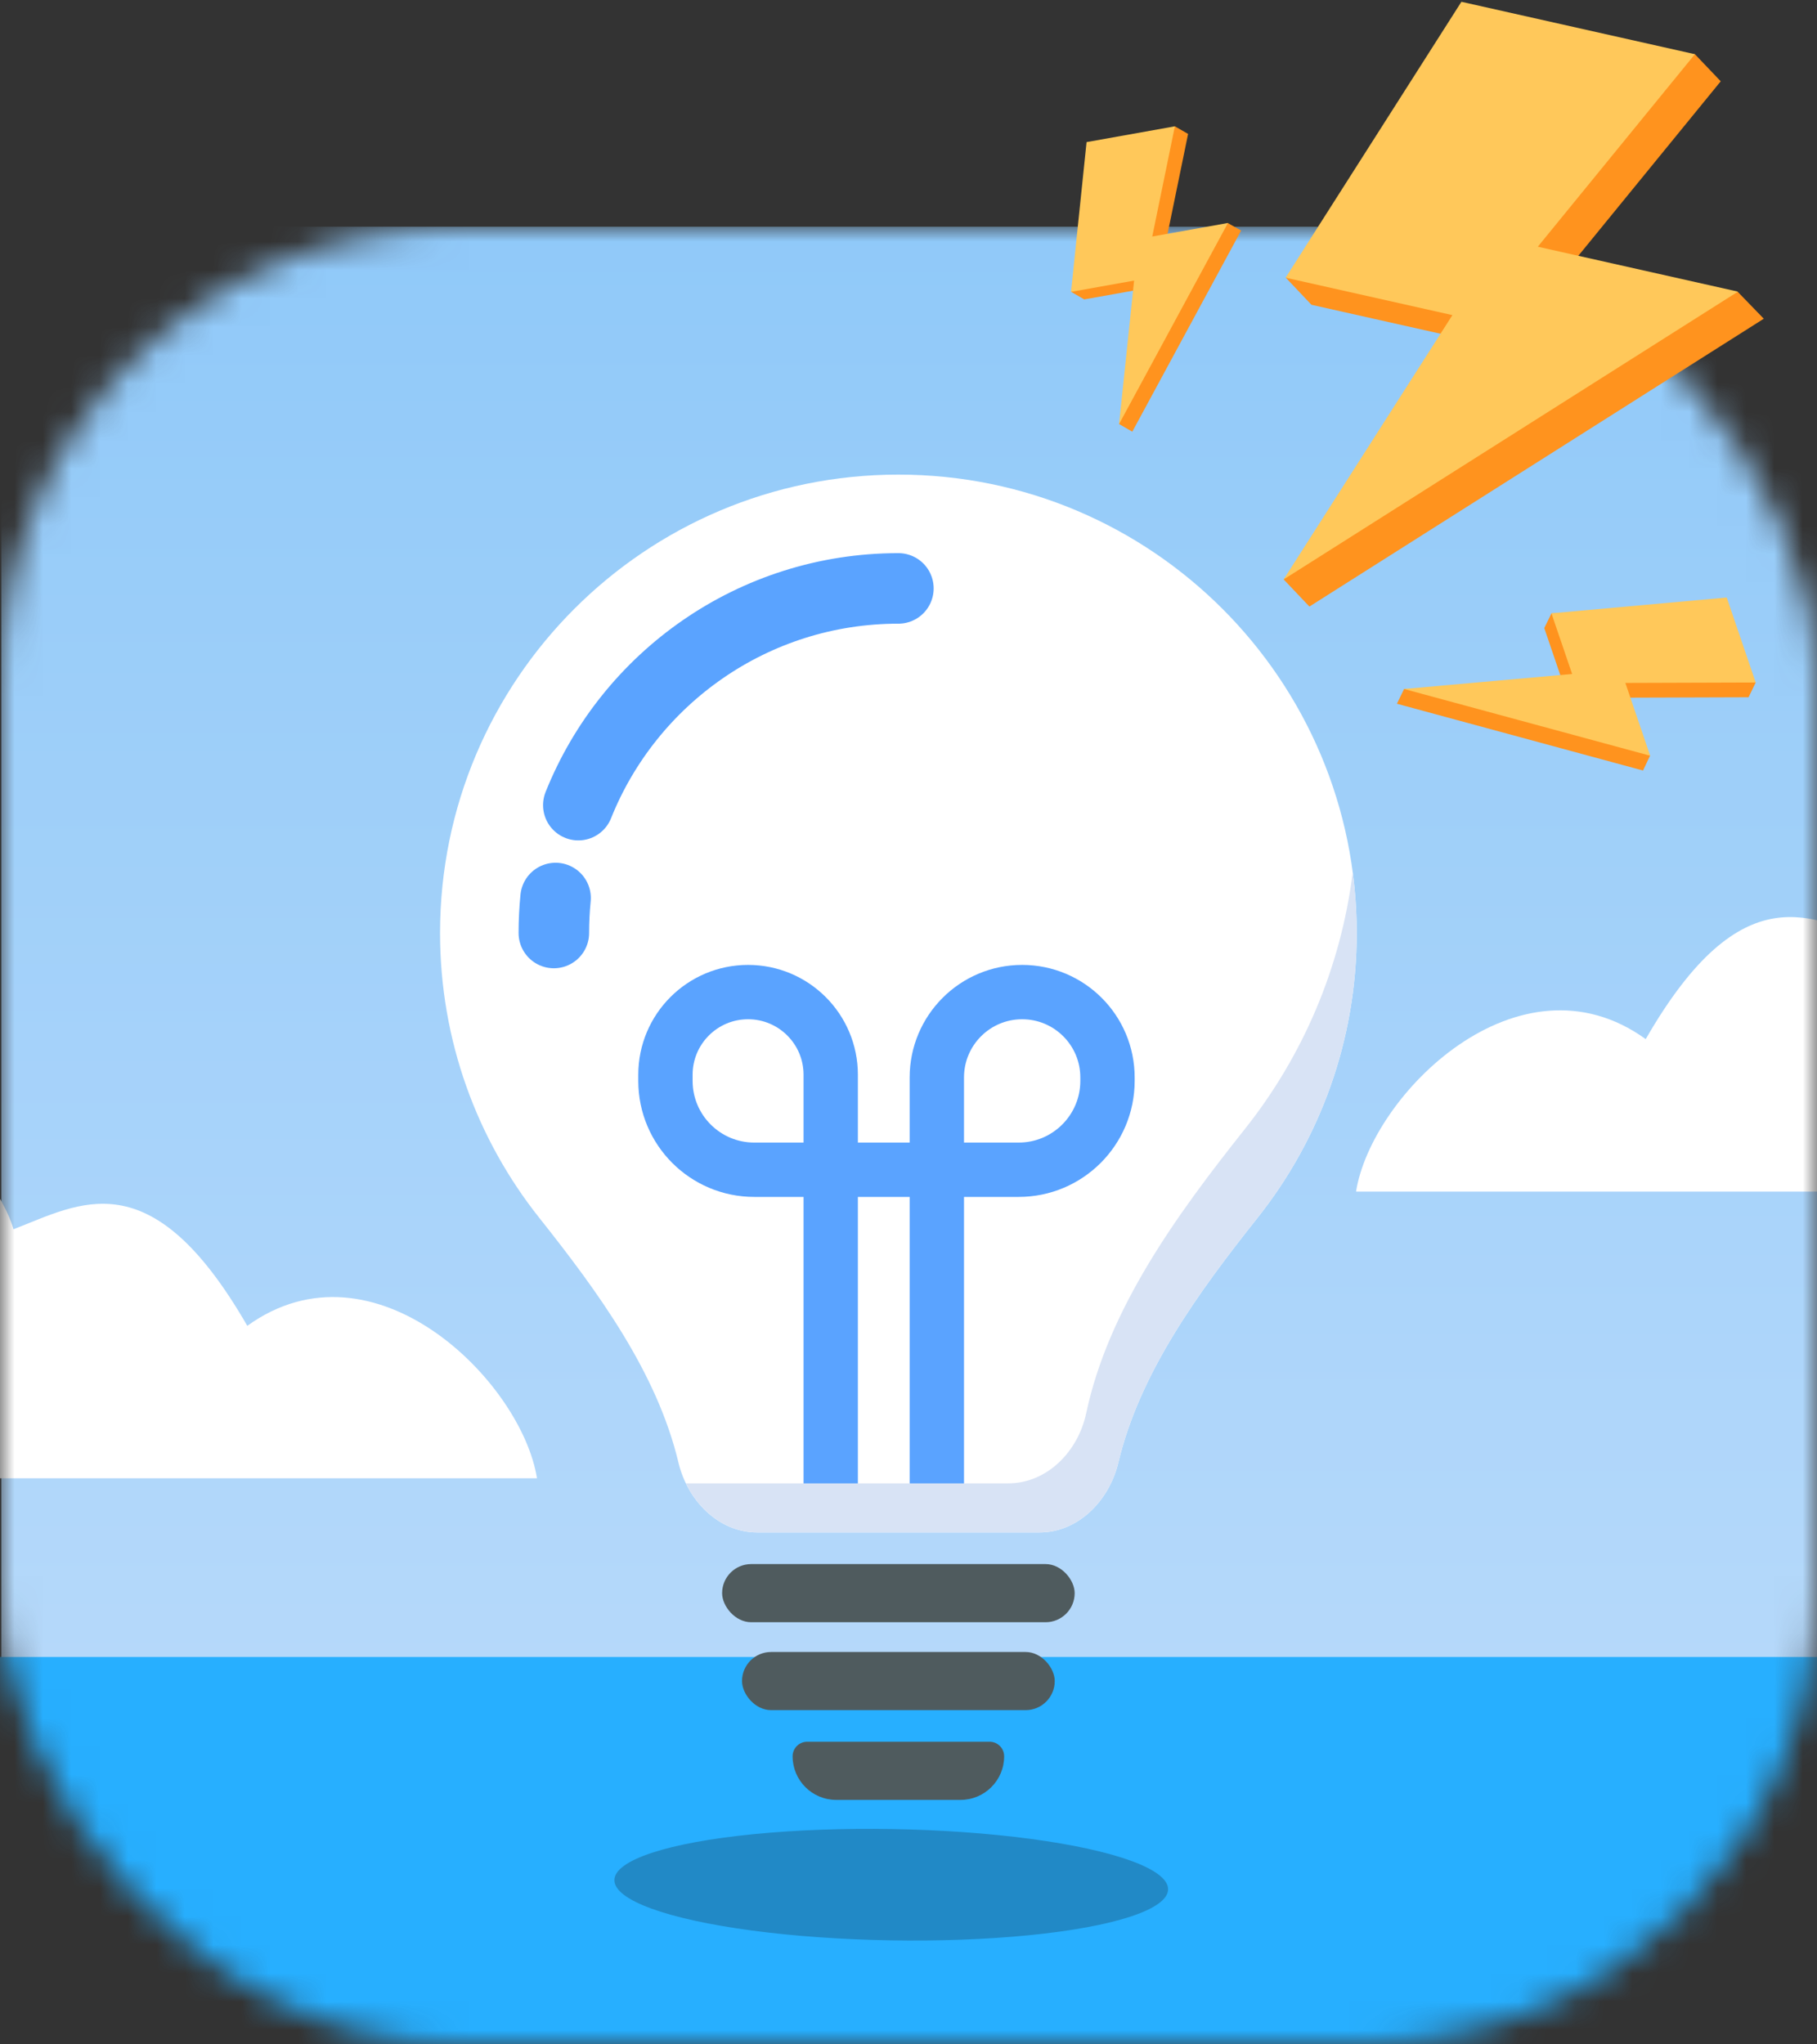 <svg width="64" height="72" viewBox="0 0 64 72" fill="none" xmlns="http://www.w3.org/2000/svg">
<rect x="0" y="0" width="64" height="72" fill="#333333" stroke="none"/>
<mask id="mask0_2_201" style="mask-type:alpha" maskUnits="userSpaceOnUse" x="0" y="8" width="64" height="64">
<rect y="8" width="64" height="64" rx="16" fill="#D9D9D9"/>
</mask>
<g mask="url(#mask0_2_201)">
<rect x="0.045" y="7.984" width="64" height="64" fill="url(#paint0_linear_2_201)"/>
<path d="M57.967 36.596C53.492 33.374 48.3 38.565 47.764 41.967H78.195C78.374 37.133 78.052 27.288 75.331 26.572C71.93 25.677 66.918 30.689 66.201 33.195C63.874 32.3 61.368 30.689 57.967 36.596Z" fill="white"/>
<path d="M8.71 46.694C13.185 43.472 18.377 48.663 18.914 52.064H-11.518C-11.697 47.231 -11.374 37.385 -8.654 36.669C-5.252 35.774 -0.24 40.786 0.476 43.293C2.803 42.398 5.309 40.786 8.71 46.694Z" fill="white"/>
<rect x="-4.744" y="58.357" width="73.184" height="22.687" fill="#27AFFF"/>
<ellipse cx="31.392" cy="66.377" rx="9.753" ry="1.96" transform="rotate(0.975 31.392 66.377)" fill="#2189C6"/>
<path d="M36.611 53.971C37.983 53.971 39.073 52.845 39.391 51.51C40.144 48.347 42.219 45.502 44.29 42.895C46.48 40.14 47.788 36.652 47.788 32.859C47.788 23.943 40.56 16.715 31.644 16.715C22.728 16.715 15.5 23.943 15.5 32.859C15.5 36.652 16.808 40.14 18.998 42.895C21.069 45.502 23.144 48.347 23.897 51.51C24.214 52.845 25.305 53.971 26.677 53.971H36.611Z" fill="white"/>
<path d="M29.26 52.526V37.85C29.26 36.243 27.957 34.94 26.349 34.94V34.94C24.742 34.94 23.439 36.243 23.439 37.85V38.068C23.439 39.796 24.84 41.197 26.568 41.197H35.88C37.608 41.197 39.009 39.796 39.009 38.068V37.946C39.009 36.286 37.663 34.94 36.003 34.94V34.94C34.343 34.94 32.998 36.286 32.998 37.946V52.526" stroke="#5AA3FF" stroke-width="1.914"/>
<path d="M47.646 30.724C47.738 31.423 47.788 32.135 47.788 32.859C47.788 36.652 46.479 40.139 44.29 42.895C42.218 45.501 40.144 48.347 39.391 51.51C39.074 52.845 37.983 53.97 36.611 53.97H26.676C25.565 53.97 24.64 53.231 24.159 52.242H35.51C36.882 52.242 37.973 51.118 38.258 49.776C39.042 46.089 41.447 42.784 43.847 39.764C45.871 37.218 47.224 34.115 47.646 30.724Z" fill="#D8E3F5"/>
<rect x="25.435" y="55.085" width="12.418" height="2.048" rx="1.024" fill="#4F5B5E"/>
<rect x="26.136" y="58.181" width="11.015" height="2.048" rx="1.024" fill="#4F5B5E"/>
<path d="M27.918 61.854C27.918 61.572 28.147 61.342 28.43 61.342H34.857C35.14 61.342 35.369 61.572 35.369 61.854C35.369 62.702 34.681 63.39 33.833 63.39H29.453C28.605 63.39 27.918 62.702 27.918 61.854Z" fill="#4F5B5E"/>
<path d="M19.508 32.859C19.508 32.443 19.529 32.032 19.569 31.627M31.644 20.723C26.532 20.723 22.159 23.883 20.37 28.356" stroke="#5AA3FF" stroke-width="2.484" stroke-linecap="round"/>
<path d="M56.998 24.572L61.589 24.557L61.84 24.039L60.569 21.565L54.648 21.6L54.394 22.12L55.122 24.258L49.456 24.265L49.203 24.785L57.872 27.137L58.12 26.613L56.998 24.572Z" fill="#FF931E"/>
<path d="M61.841 24.037L60.821 21.044L54.646 21.6L55.375 23.737L49.455 24.265L58.124 26.616L57.25 24.052L61.841 24.037Z" fill="#FFC85A"/>
</g>
<path d="M41.051 8.596L41.848 4.716L41.385 4.451L38.738 5.272L37.726 10.277L38.19 10.545L40.412 10.148L39.418 14.935L39.883 15.203L43.717 8.119L43.248 7.857L41.051 8.596Z" fill="#FF931E"/>
<path d="M41.382 4.449L38.272 5.005L37.725 10.279L39.946 9.882L39.417 14.936L43.252 7.853L40.586 8.33L41.382 4.449Z" fill="#FFC85A"/>
<path d="M55.076 9.643L60.609 2.863L59.704 1.914L52.385 1.017L45.287 9.777L46.193 10.734L52.068 12.052L45.214 20.406L46.121 21.362L62.126 11.225L61.203 10.273L55.076 9.643Z" fill="#FF931E"/>
<path d="M59.699 1.909L51.475 0.063L45.283 9.78L51.158 11.098L45.212 20.408L61.216 10.271L54.166 8.689L59.699 1.909Z" fill="#FFC85A"/>
<defs>
<linearGradient id="paint0_linear_2_201" x1="32.045" y1="7.984" x2="32.045" y2="59.925" gradientUnits="userSpaceOnUse">
<stop stop-color="#90C9F9"/>
<stop offset="1" stop-color="#B6D9FA"/>
</linearGradient>
</defs>
</svg>
